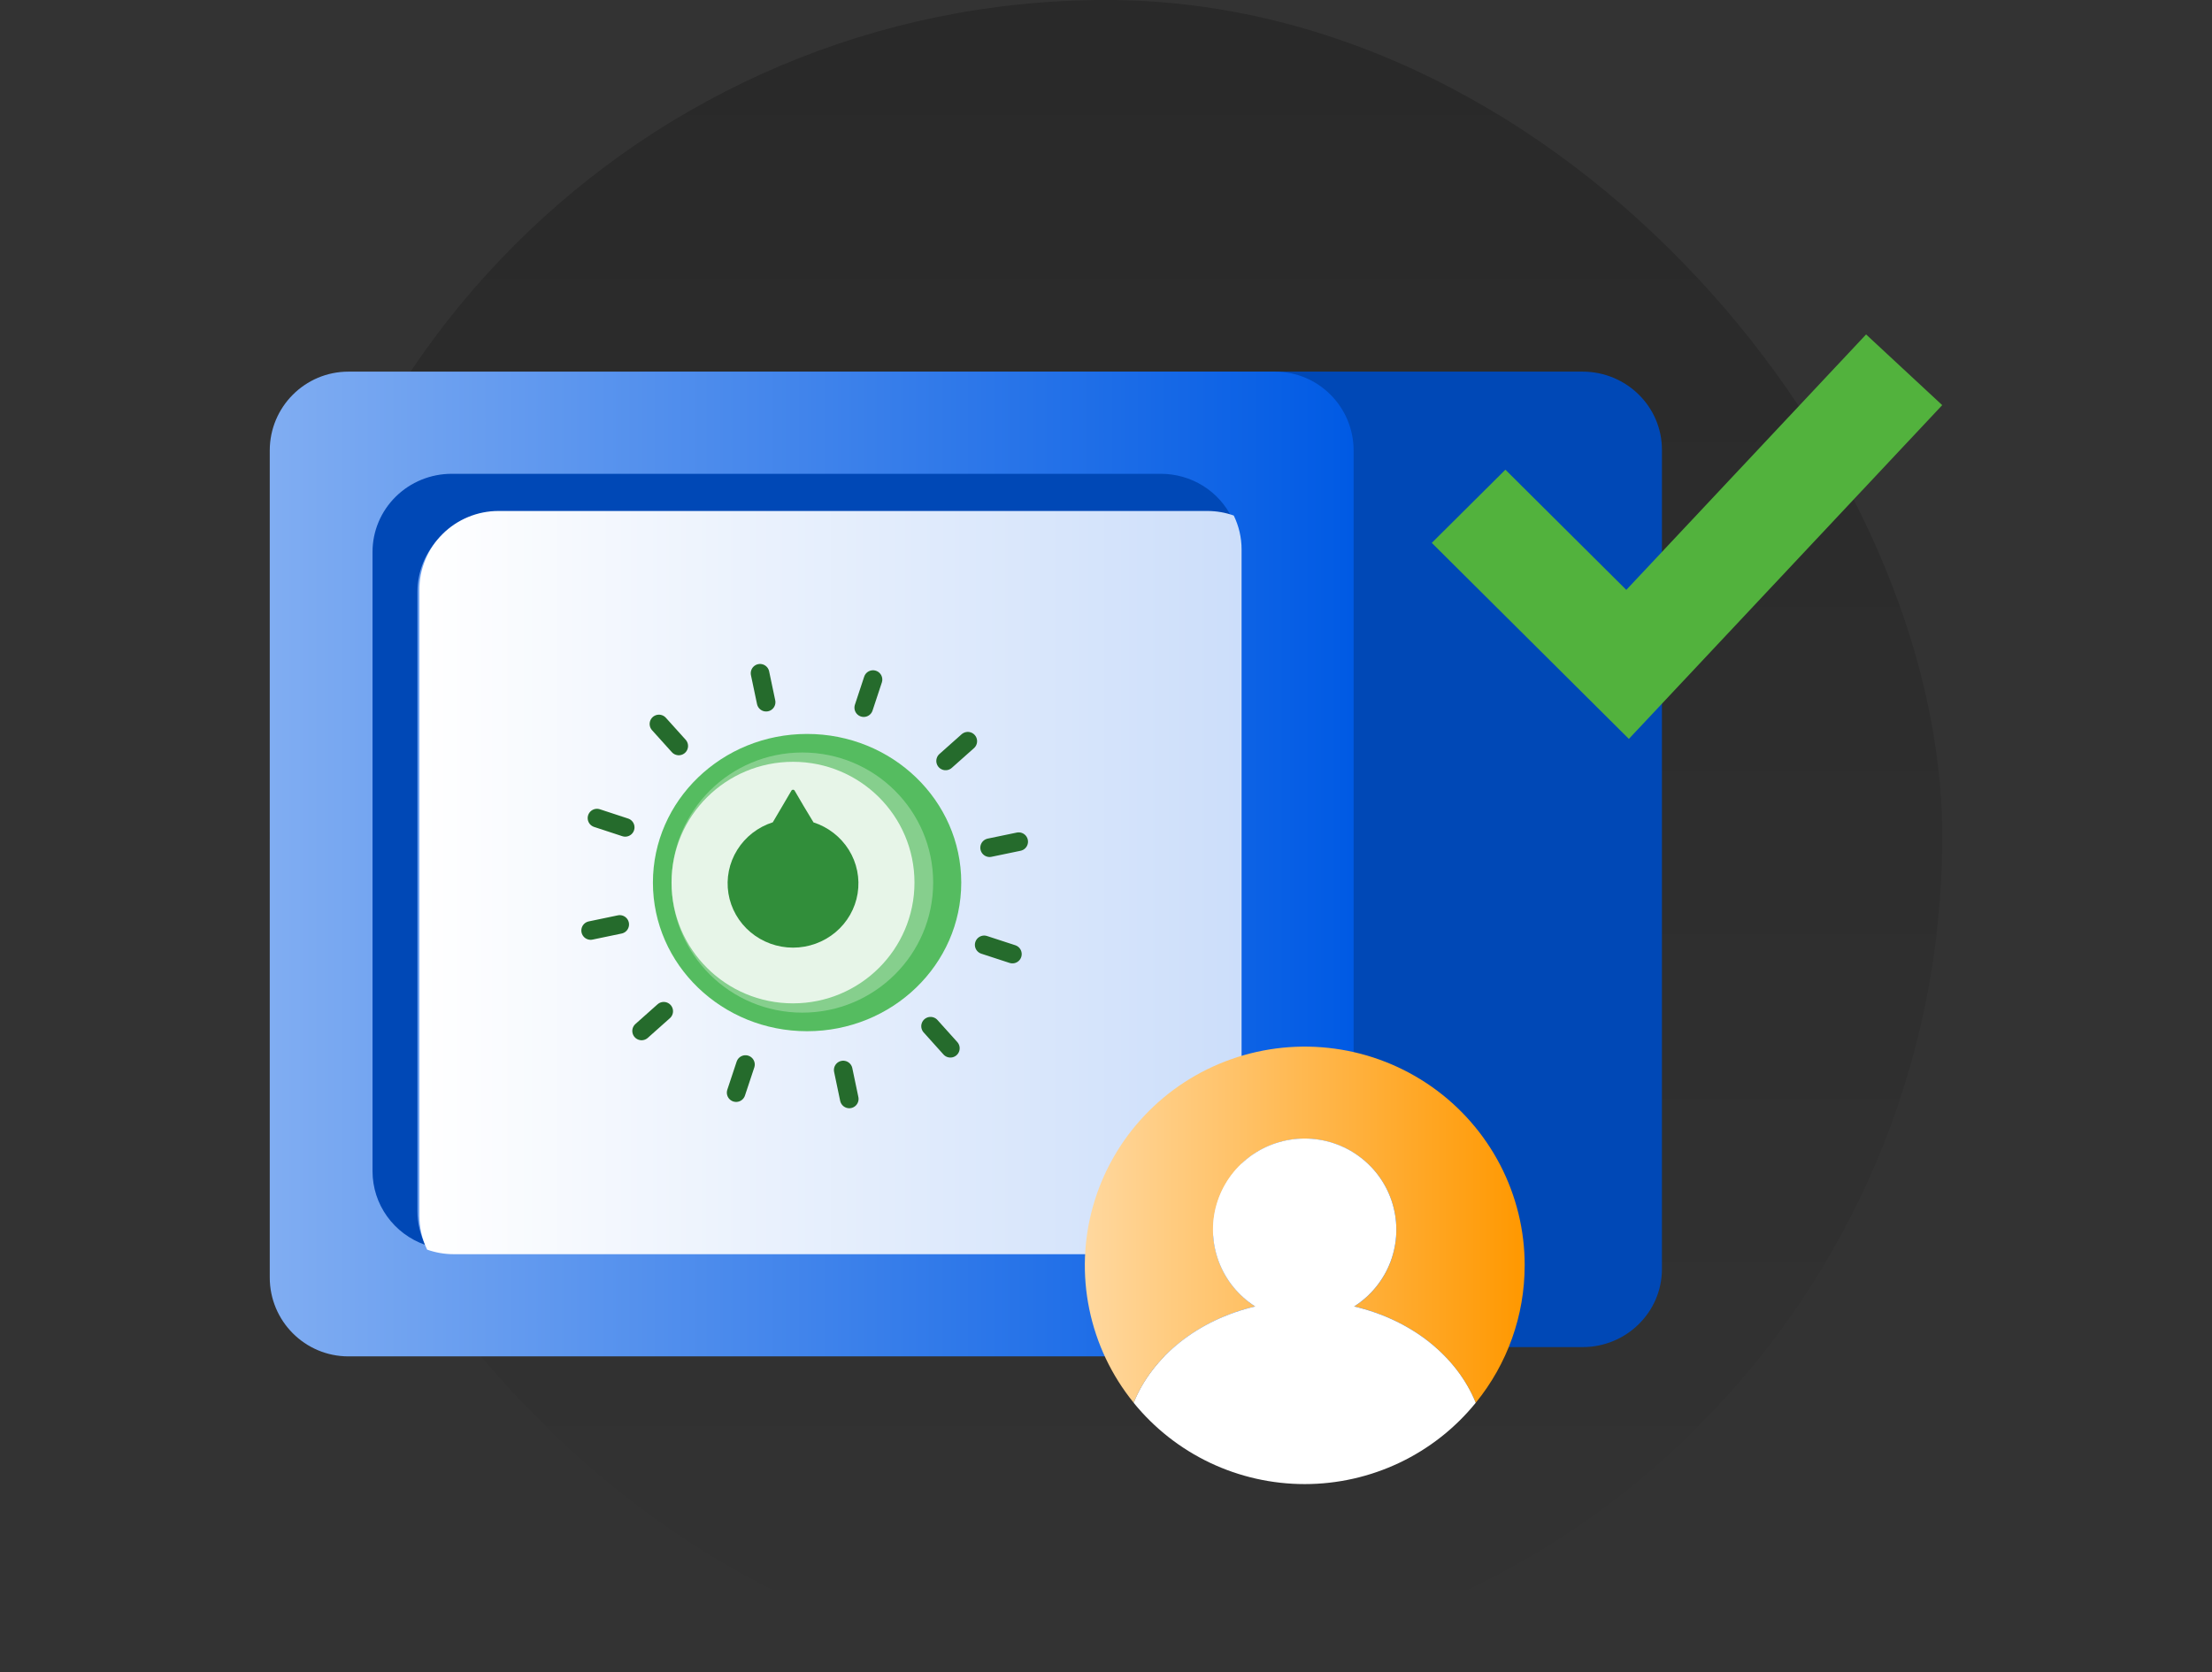 <svg width="82" height="62" viewBox="0 0 82 62" fill="none" xmlns="http://www.w3.org/2000/svg">
<rect x="0" y="0" width="82" height="62" fill="#333333" stroke="none"/>
<rect x="10" width="62" height="62" rx="31" fill="url(#paint0_linear_1053_37543)" fill-opacity="0.2"/>
<path d="M58.667 13.779H24.026C22.401 13.779 21.084 15.076 21.084 16.676V47.05C21.084 48.649 22.401 49.946 24.026 49.946H58.667C60.292 49.946 61.609 48.649 61.609 47.05V16.676C61.609 15.076 60.292 13.779 58.667 13.779Z" fill="#0048B6"/>
<path d="M47.261 13.779H12.917C11.306 13.779 10 15.088 10 16.703V47.366C10 48.981 11.306 50.29 12.917 50.29H47.261C48.873 50.29 50.179 48.981 50.179 47.366V16.703C50.179 15.088 48.873 13.779 47.261 13.779Z" fill="url(#paint1_linear_1053_37543)"/>
<path d="M15.476 21.941C15.476 21.561 15.552 21.185 15.699 20.834C15.847 20.483 16.063 20.164 16.335 19.895C16.607 19.627 16.931 19.413 17.287 19.268C17.642 19.123 18.024 19.048 18.409 19.048H44.702C45.034 19.049 45.364 19.105 45.676 19.215C45.44 18.722 45.066 18.305 44.598 18.013C44.13 17.721 43.587 17.567 43.033 17.567H16.744C15.966 17.567 15.22 17.872 14.67 18.415C14.12 18.957 13.81 19.693 13.81 20.46V43.431C13.811 44.029 13.999 44.611 14.349 45.099C14.699 45.587 15.193 45.956 15.764 46.156C15.575 45.767 15.476 45.341 15.476 44.91V21.941Z" fill="#0048B6"/>
<path d="M43.094 46.501C43.48 46.501 43.861 46.425 44.217 46.278C44.573 46.131 44.896 45.916 45.168 45.644C45.441 45.373 45.656 45.05 45.804 44.696C45.951 44.341 46.027 43.961 46.026 43.577V20.372C46.026 19.936 45.927 19.506 45.736 19.114C45.424 19.003 45.095 18.946 44.763 18.945H18.478C18.093 18.945 17.712 19.021 17.356 19.168C17 19.315 16.677 19.53 16.405 19.801C16.132 20.073 15.916 20.395 15.769 20.749C15.622 21.104 15.546 21.484 15.546 21.867V45.072C15.546 45.508 15.645 45.939 15.834 46.332C16.147 46.443 16.476 46.5 16.808 46.501H43.094Z" fill="url(#paint2_linear_1053_37543)"/>
<path d="M29.919 38.234C33.075 38.234 35.634 35.767 35.634 32.723C35.634 29.679 33.075 27.212 29.919 27.212C26.763 27.212 24.204 29.679 24.204 32.723C24.204 35.767 26.763 38.234 29.919 38.234Z" fill="#55BC60"/>
<path d="M29.744 37.545C32.422 37.545 34.593 35.386 34.593 32.723C34.593 30.059 32.422 27.9 29.744 27.9C27.066 27.9 24.895 30.059 24.895 32.723C24.895 35.386 27.066 37.545 29.744 37.545Z" fill="#86CF8D"/>
<path d="M29.397 37.201C31.884 37.201 33.9 35.196 33.9 32.723C33.9 30.25 31.884 28.245 29.397 28.245C26.91 28.245 24.895 30.25 24.895 32.723C24.895 35.196 26.91 37.201 29.397 37.201Z" fill="#E7F5E8"/>
<path d="M30.155 30.488L29.786 29.875L29.457 29.313C29.451 29.302 29.443 29.294 29.432 29.288C29.422 29.282 29.41 29.279 29.398 29.279C29.386 29.279 29.375 29.282 29.364 29.288C29.354 29.294 29.345 29.302 29.339 29.313L29.009 29.875L28.648 30.488C28.099 30.663 27.632 31.026 27.331 31.509C27.029 31.993 26.913 32.566 27.003 33.126C27.094 33.686 27.385 34.196 27.824 34.564C28.263 34.932 28.821 35.135 29.398 35.135C29.976 35.135 30.534 34.932 30.973 34.564C31.412 34.196 31.703 33.686 31.793 33.126C31.883 32.566 31.767 31.993 31.466 31.509C31.164 31.026 30.697 30.663 30.148 30.488H30.155Z" fill="#318E3A"/>
<path d="M31.258 39.672L31.483 40.745" stroke="#256B2C" stroke-width="0.689" stroke-linecap="round" stroke-linejoin="round"/>
<path d="M27.635 39.469L27.289 40.511" stroke="#256B2C" stroke-width="0.689" stroke-linecap="round" stroke-linejoin="round"/>
<path d="M24.605 37.493L23.784 38.224" stroke="#256B2C" stroke-width="0.689" stroke-linecap="round" stroke-linejoin="round"/>
<path d="M22.974 34.275L21.895 34.5" stroke="#256B2C" stroke-width="0.689" stroke-linecap="round" stroke-linejoin="round"/>
<path d="M23.177 30.676L22.13 30.332" stroke="#256B2C" stroke-width="0.689" stroke-linecap="round" stroke-linejoin="round"/>
<path d="M25.162 27.658L24.427 26.842" stroke="#256B2C" stroke-width="0.689" stroke-linecap="round" stroke-linejoin="round"/>
<path d="M28.401 26.035L28.175 24.962" stroke="#256B2C" stroke-width="0.689" stroke-linecap="round" stroke-linejoin="round"/>
<path d="M32.019 26.237L32.363 25.196" stroke="#256B2C" stroke-width="0.689" stroke-linecap="round" stroke-linejoin="round"/>
<path d="M35.054 28.213L35.877 27.481" stroke="#256B2C" stroke-width="0.689" stroke-linecap="round" stroke-linejoin="round"/>
<path d="M36.685 31.43L37.764 31.206" stroke="#256B2C" stroke-width="0.689" stroke-linecap="round" stroke-linejoin="round"/>
<path d="M36.484 35.032L37.531 35.374" stroke="#256B2C" stroke-width="0.689" stroke-linecap="round" stroke-linejoin="round"/>
<path d="M34.496 38.048L35.231 38.866" stroke="#256B2C" stroke-width="0.689" stroke-linecap="round" stroke-linejoin="round"/>
<path d="M60.383 27.396L53.077 20.128L55.806 17.414L60.288 21.871L69.177 12.4L71.999 15.021L60.383 27.396Z" fill="#52B23D"/>
<path d="M56.52 46.917C56.521 48.771 55.881 50.569 54.707 52.01C54.008 50.282 52.321 48.938 50.2 48.439C50.818 48.045 51.291 47.462 51.548 46.779C51.805 46.094 51.833 45.346 51.626 44.645C51.42 43.945 50.99 43.329 50.403 42.892C49.815 42.454 49.1 42.217 48.366 42.217C47.632 42.217 46.917 42.454 46.33 42.892C45.742 43.329 45.313 43.945 45.106 44.645C44.9 45.346 44.927 46.094 45.184 46.779C45.441 47.462 45.914 48.045 46.532 48.439C44.409 48.94 42.726 50.284 42.027 52.01C41.207 51.001 40.642 49.811 40.381 48.54C40.119 47.269 40.168 45.954 40.523 44.706C40.878 43.457 41.529 42.312 42.422 41.366C43.314 40.419 44.422 39.7 45.652 39.268C46.882 38.836 48.199 38.703 49.491 38.882C50.783 39.06 52.013 39.545 53.078 40.294C54.143 41.044 55.011 42.036 55.611 43.189C56.21 44.341 56.522 45.62 56.521 46.917H56.52Z" fill="url(#paint3_linear_1053_37543)"/>
<path d="M54.707 52.01C53.944 52.951 52.978 53.711 51.88 54.233C50.783 54.754 49.583 55.025 48.366 55.025C47.15 55.025 45.949 54.754 44.852 54.233C43.755 53.711 42.789 52.951 42.025 52.01C42.724 50.282 44.411 48.938 46.531 48.439C45.912 48.045 45.438 47.462 45.181 46.778C44.923 46.093 44.896 45.344 45.102 44.643C45.309 43.942 45.738 43.326 46.326 42.888C46.914 42.45 47.629 42.213 48.364 42.213C49.099 42.213 49.814 42.45 50.402 42.888C50.99 43.326 51.42 43.942 51.626 44.643C51.833 45.344 51.805 46.093 51.548 46.778C51.29 47.462 50.817 48.045 50.198 48.439C52.331 48.94 54.008 50.284 54.707 52.01Z" fill="white"/>
<defs>
<linearGradient id="paint0_linear_1053_37543" x1="41" y1="0" x2="41" y2="62" gradientUnits="userSpaceOnUse">
<stop/>
<stop offset="1" stop-opacity="0"/>
</linearGradient>
<linearGradient id="paint1_linear_1053_37543" x1="10" y1="32.035" x2="50.179" y2="32.035" gradientUnits="userSpaceOnUse">
<stop stop-color="#80ADF2"/>
<stop offset="1" stop-color="#005AE4"/>
</linearGradient>
<linearGradient id="paint2_linear_1053_37543" x1="15.546" y1="32.722" x2="46.026" y2="32.722" gradientUnits="userSpaceOnUse">
<stop stop-color="white"/>
<stop offset="1" stop-color="#CCDEFA"/>
</linearGradient>
<linearGradient id="paint3_linear_1053_37543" x1="40.211" y1="45.408" x2="56.52" y2="45.408" gradientUnits="userSpaceOnUse">
<stop stop-color="#FFD89F"/>
<stop offset="1" stop-color="#FF9800"/>
</linearGradient>
</defs>
</svg>

